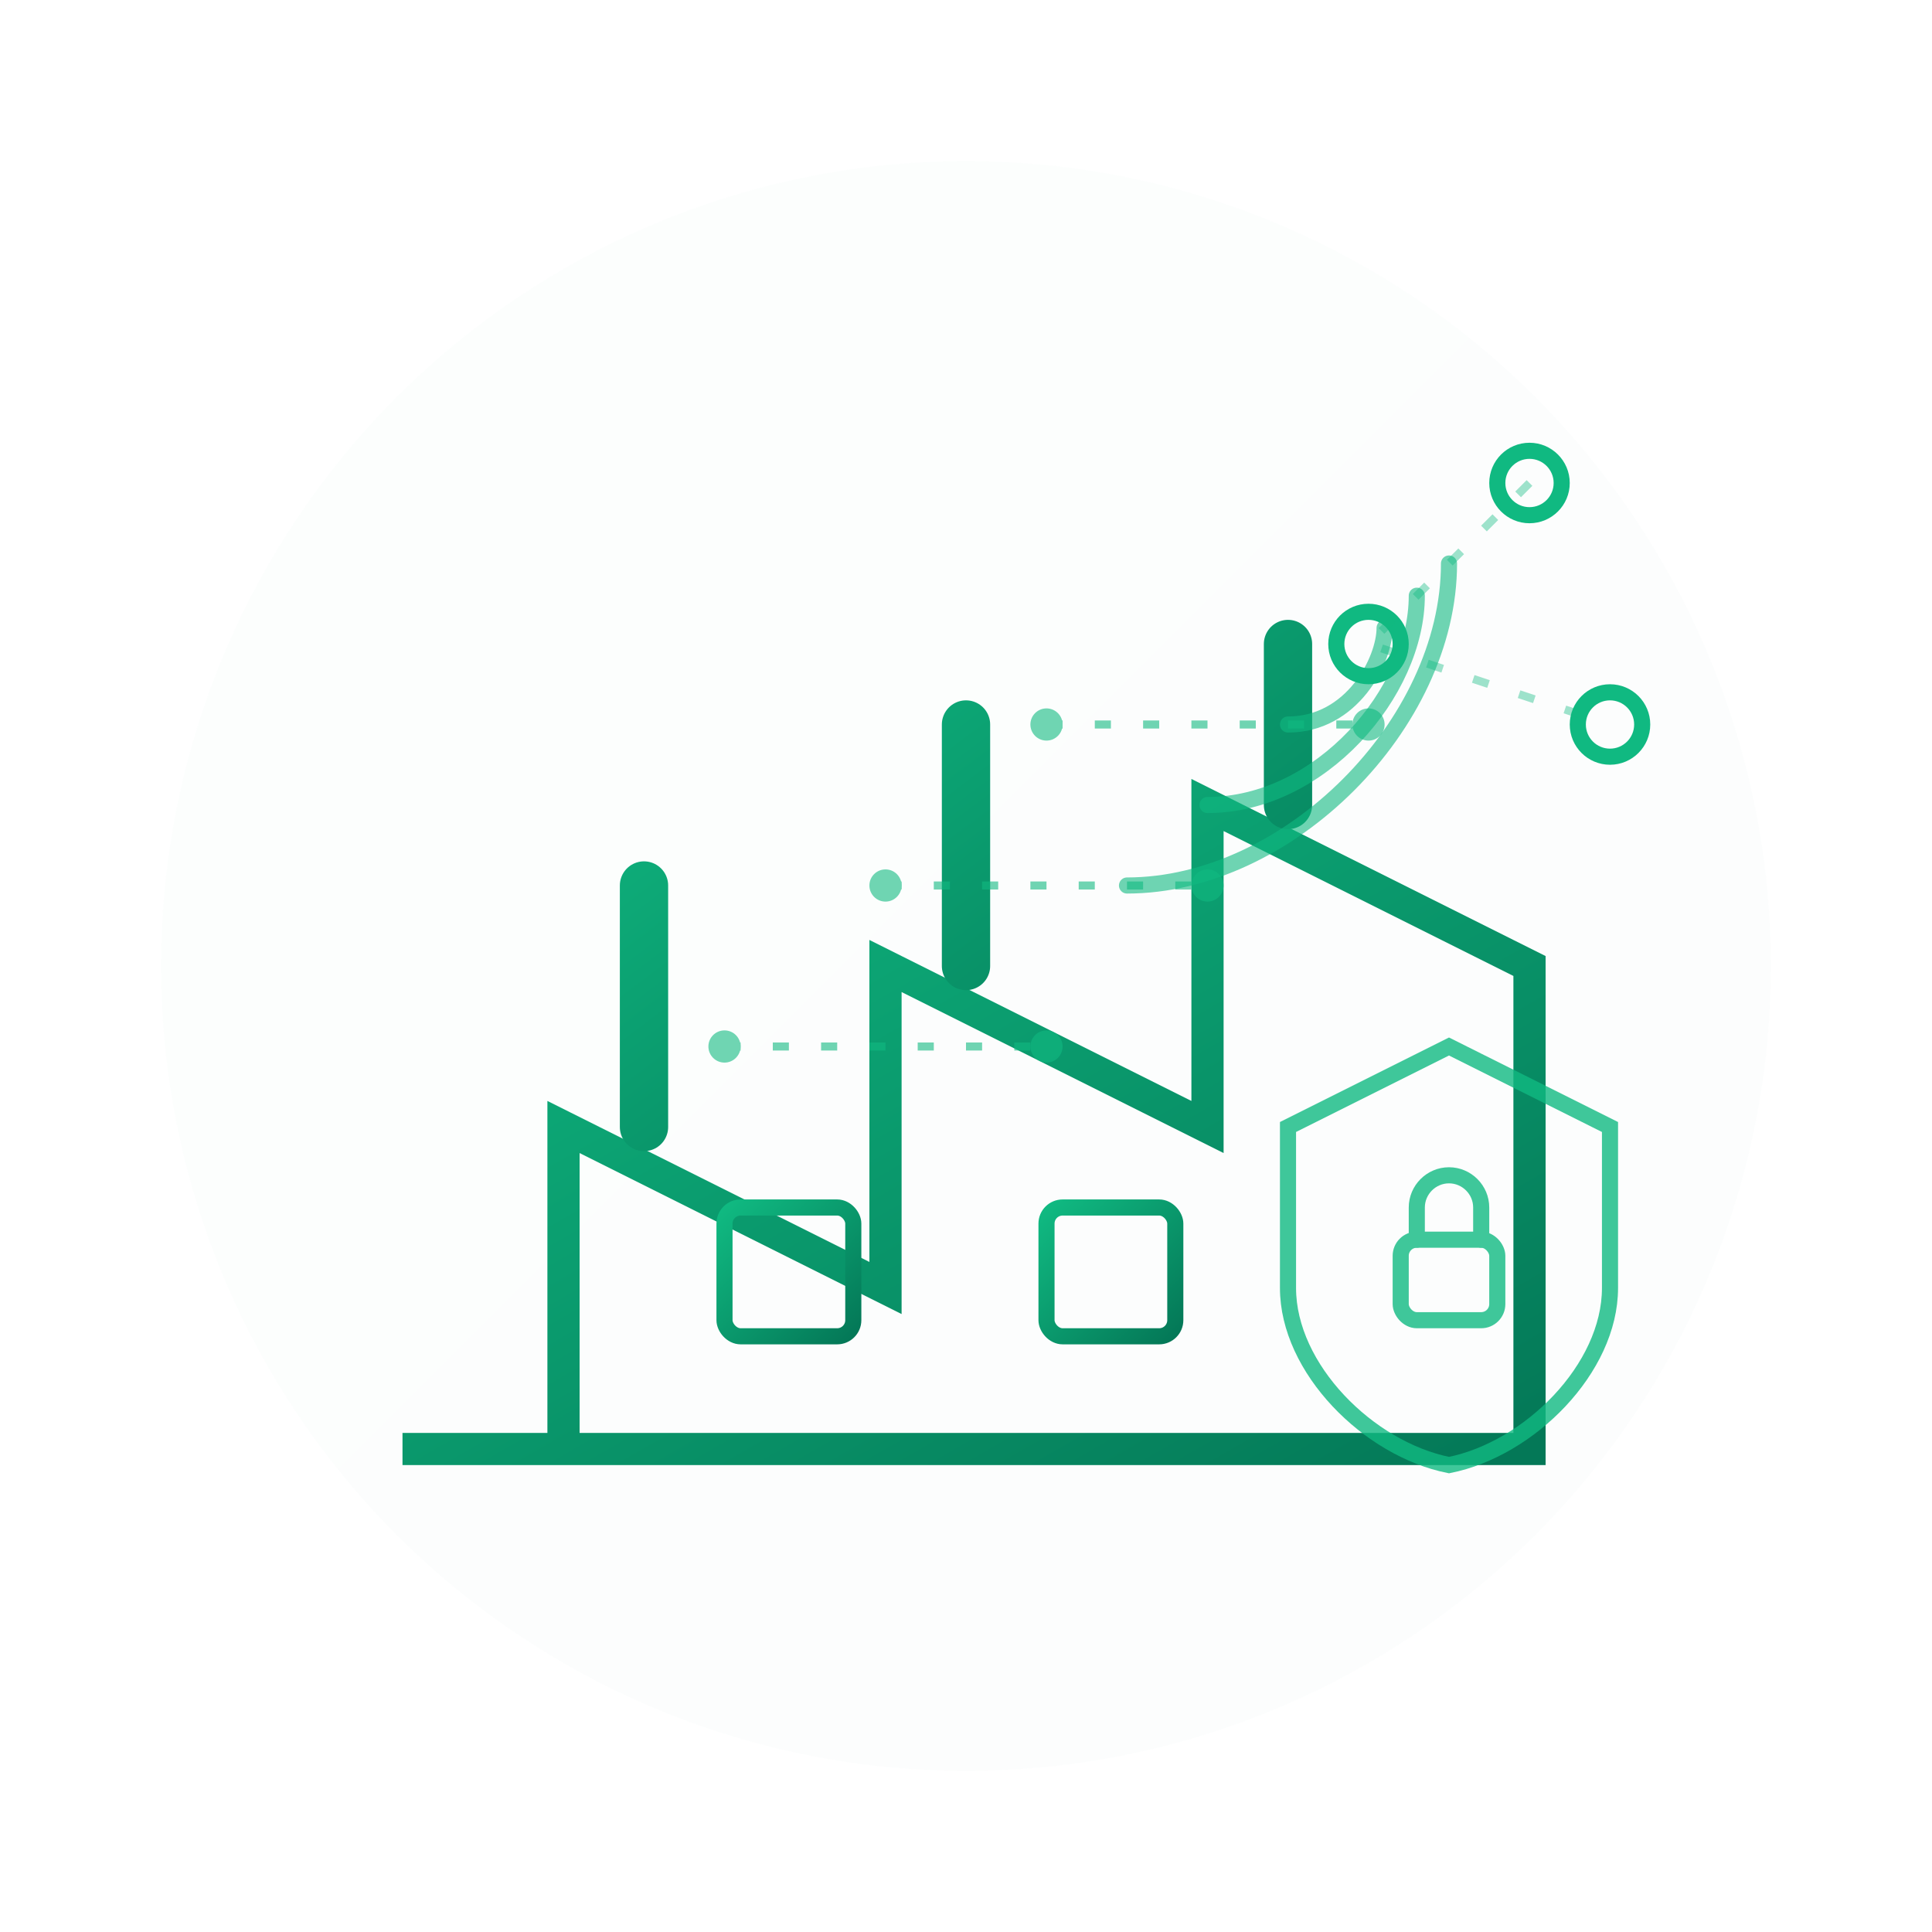 <svg width="120" height="120" viewBox="0 0 120 120" fill="none" xmlns="http://www.w3.org/2000/svg">
  <defs>
    <linearGradient id="industriaGradient" x1="0%" y1="0%" x2="100%" y2="100%">
      <stop offset="0%" style="stop-color:#10B981;stop-opacity:1" />
      <stop offset="100%" style="stop-color:#047857;stop-opacity:1" />
    </linearGradient>
    <filter id="glow" x="-20%" y="-20%" width="140%" height="140%">
      <feGaussianBlur in="SourceGraphic" stdDeviation="1" result="blur" />
      <feComposite in="SourceGraphic" in2="blur" operator="over" />
    </filter>
  </defs>

  <!-- Background circle -->
  <circle cx="60" cy="60" r="50" fill="url(#industriaGradient)" filter="url(#glow)" opacity="0.1"/>

  <!-- Factory and Industry 4.0 elements -->
  <g transform="translate(25, 30)" filter="url(#glow)">
    <!-- Factory building base -->
    <path d="M0 60H70V30L50 20V40L30 30V50L10 40V60Z" 
          fill="none" 
          stroke="url(#industriaGradient)" 
          stroke-width="2"/>

    <!-- Chimneys -->
    <path d="M15 25V40M35 15V30M55 10V20" 
          stroke="url(#industriaGradient)" 
          stroke-width="3" 
          stroke-linecap="round"/>

    <!-- Windows/Panels -->
    <rect x="20" y="45" width="8" height="8" rx="1" 
          fill="none" 
          stroke="url(#industriaGradient)" 
          stroke-width="1"/>
    <rect x="40" y="45" width="8" height="8" rx="1" 
          fill="none" 
          stroke="url(#industriaGradient)" 
          stroke-width="1"/>

    <!-- Digital elements -->
    <g opacity="0.6">
      <!-- Circuit lines -->
      <path d="M20 35H40M30 25H50M40 15H60" 
            stroke="#10B981" 
            stroke-width="0.5" 
            stroke-dasharray="1 2"/>

      <!-- Connection points -->
      <circle cx="20" cy="35" r="1" fill="#10B981"/>
      <circle cx="40" cy="35" r="1" fill="#10B981"/>
      <circle cx="30" cy="25" r="1" fill="#10B981"/>
      <circle cx="50" cy="25" r="1" fill="#10B981"/>
      <circle cx="40" cy="15" r="1" fill="#10B981"/>
      <circle cx="60" cy="15" r="1" fill="#10B981"/>
    </g>
  </g>

  <!-- IoT and Connectivity -->
  <g transform="translate(70, 25)">
    <!-- Wireless signals -->
    <path d="M0 30C10 30 20 20 20 10M5 25C12 25 18 18 18 12M10 20C14 20 16 16 16 14" 
          stroke="#10B981" 
          stroke-width="1" 
          fill="none" 
          stroke-linecap="round" 
          opacity="0.6"/>

    <!-- Connected devices -->
    <circle cx="25" cy="5" r="2" stroke="#10B981" stroke-width="1" fill="none"/>
    <circle cx="15" cy="15" r="2" stroke="#10B981" stroke-width="1" fill="none"/>
    <circle cx="30" cy="20" r="2" stroke="#10B981" stroke-width="1" fill="none"/>

    <!-- Connection lines -->
    <path d="M25 5L15 15L30 20" 
          stroke="#10B981" 
          stroke-width="0.5" 
          stroke-dasharray="1 2" 
          opacity="0.4"/>
  </g>

  <!-- Security Shield -->
  <g transform="translate(75, 60)" opacity="0.8">
    <path d="M15 5L5 10V20C5 25 10 30 15 31C20 30 25 25 25 20V10L15 5Z" 
          fill="none" 
          stroke="#10B981" 
          stroke-width="1"/>
    
    <!-- Lock symbol -->
    <rect x="12" y="17" width="6" height="5" rx="1" 
          fill="none" 
          stroke="#10B981" 
          stroke-width="1"/>
    <path d="M13 17V15C13 13.9 13.9 13 15 13V13C16.1 13 17 13.9 17 15V17" 
          stroke="#10B981" 
          stroke-width="1" 
          stroke-linecap="round"/>
  </g>
</svg>